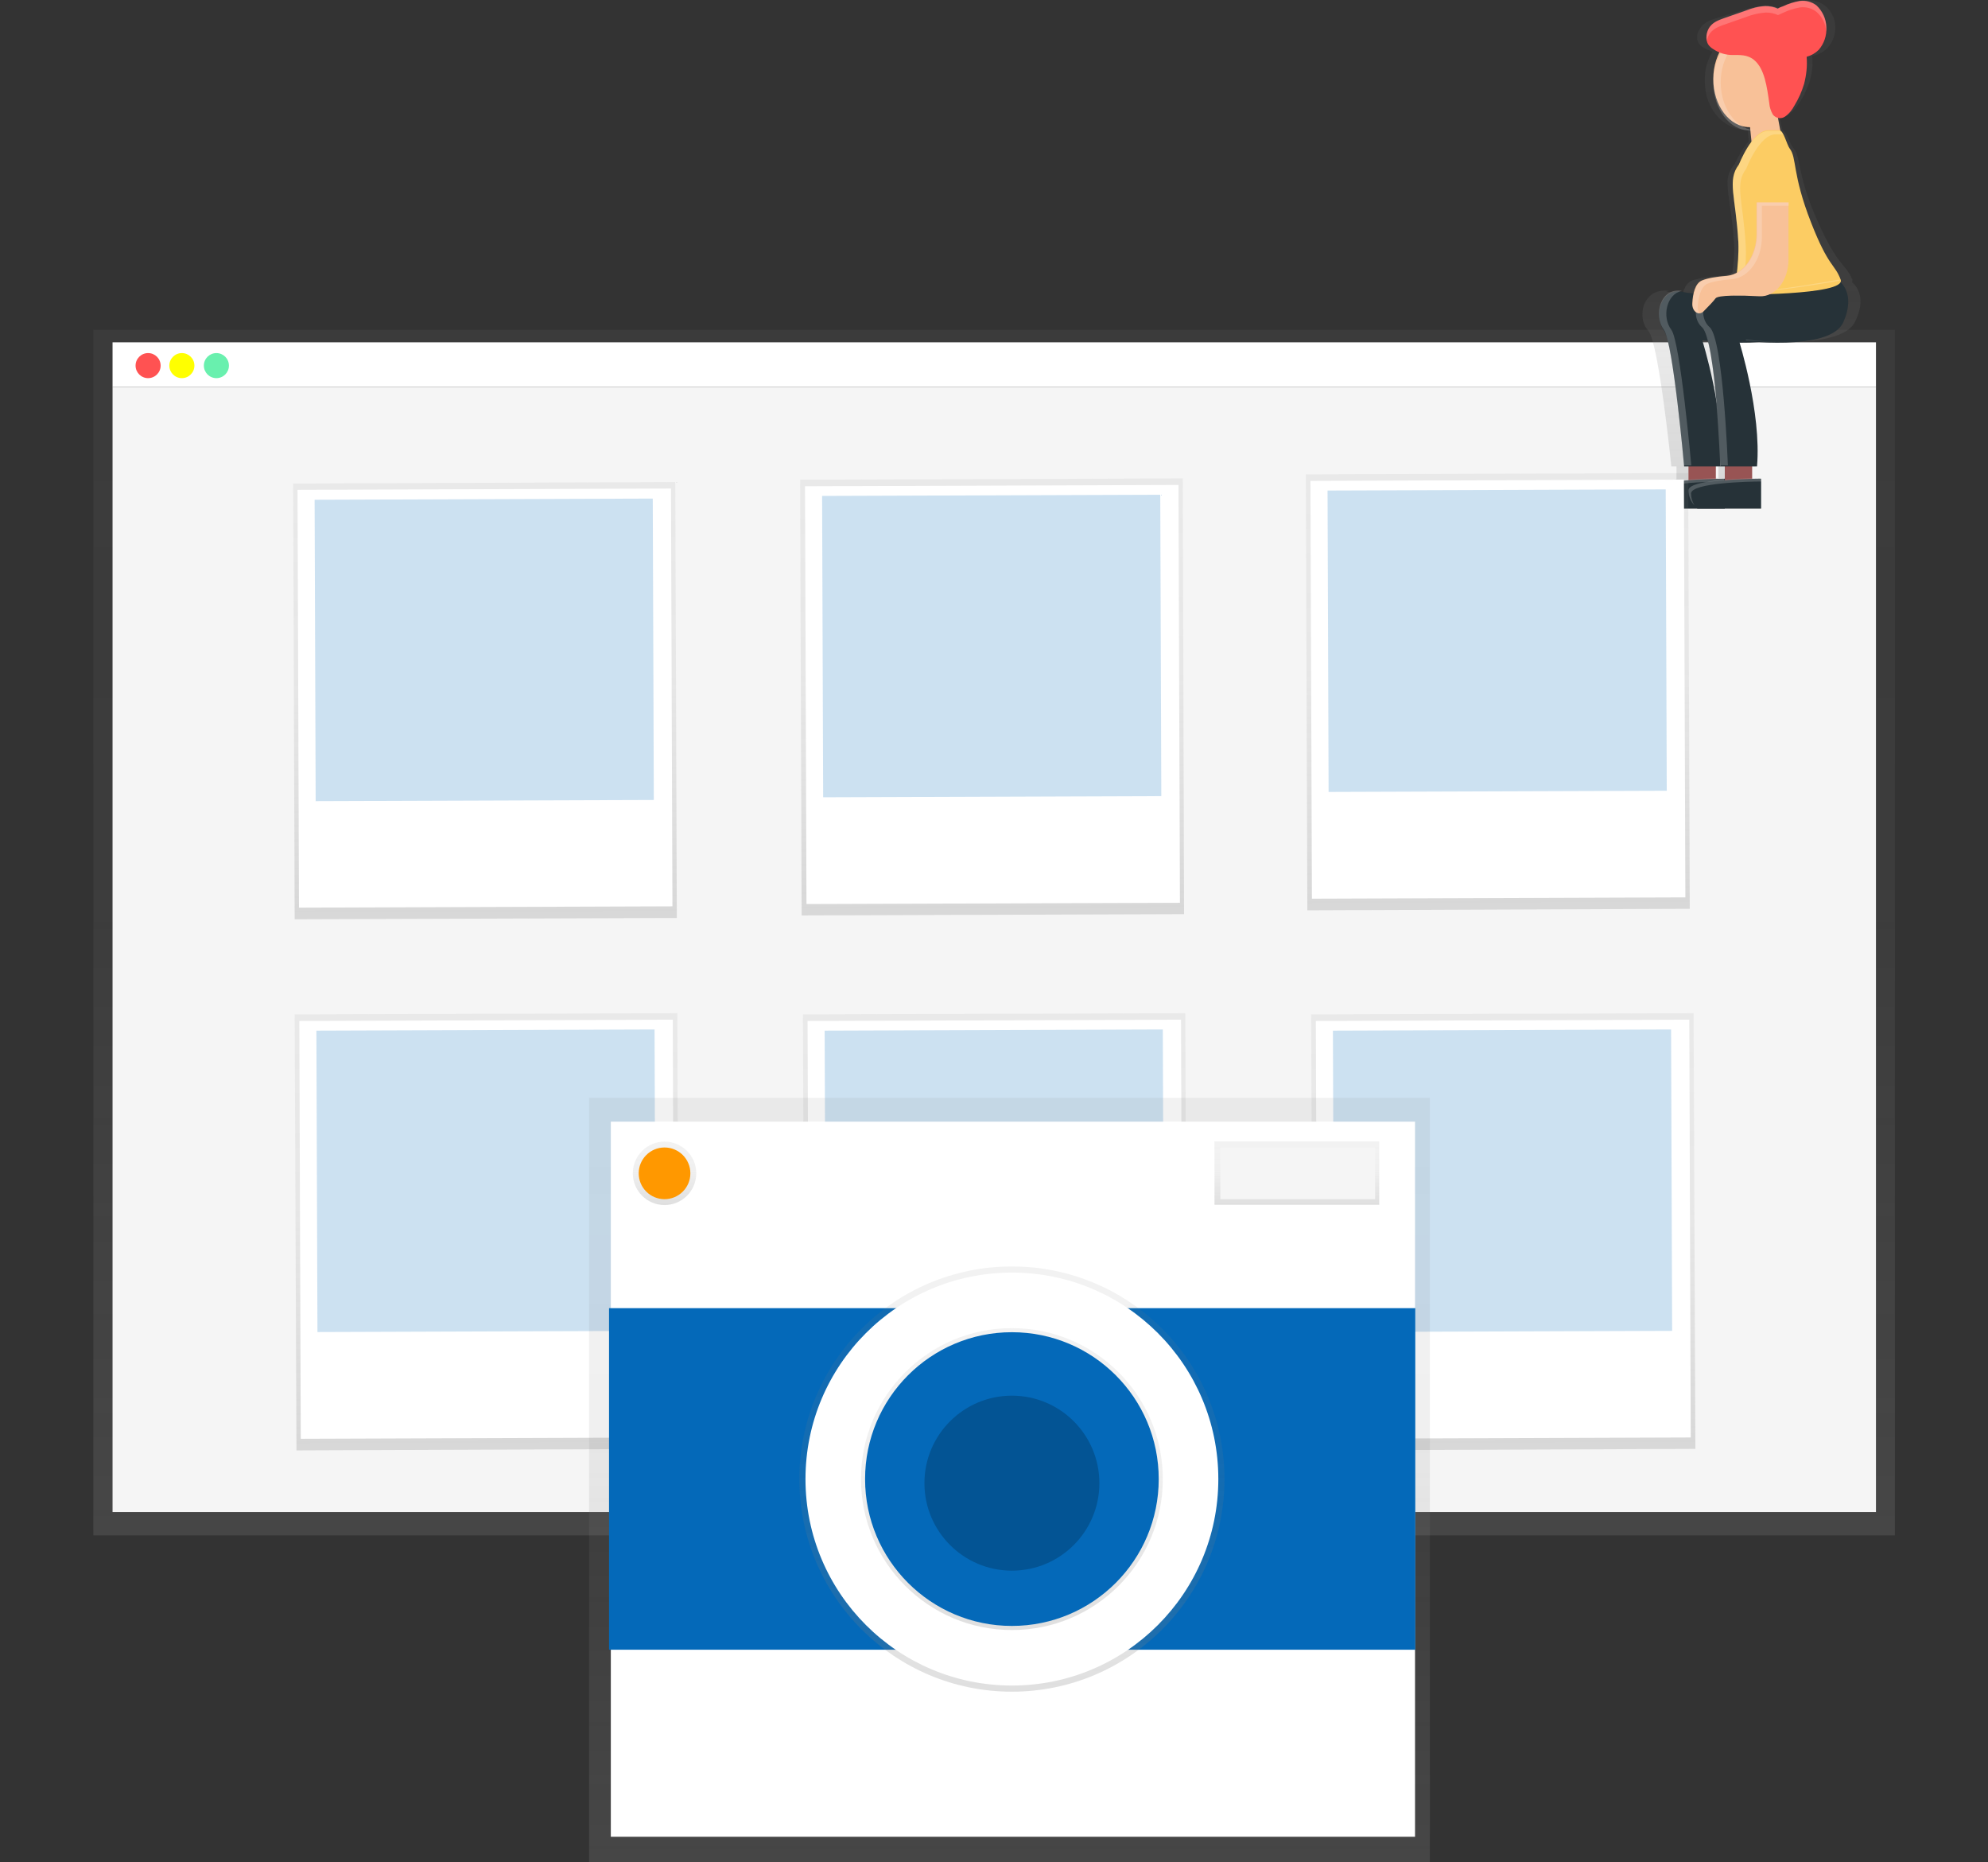 <?xml version="1.0" encoding="utf-8"?>
<!-- Generator: Adobe Illustrator 23.0.2, SVG Export Plug-In . SVG Version: 6.00 Build 0)  -->
<svg version="1.1" id="Layer_1" xmlns="http://www.w3.org/2000/svg" xmlns:xlink="http://www.w3.org/1999/xlink" x="0px" y="0px"
	 viewBox="0 0 777.2 727.9" style="enable-background:new 0 0 777.2 727.9;" xml:space="preserve">
<rect x="0" y="0" width="777.2" height="727.9" fill="#333333" stroke="none"/>
<style type="text/css">
	.st0{fill:url(#SVGID_1_);}
	.st1{fill:#FFFFFF;}
	.st2{fill:#F5F5F5;}
	.st3{fill:#FF5252;}
	.st4{fill:#FFFF00;}
	.st5{fill:#69F0AE;}
	.st6{fill:url(#SVGID_2_);}
	.st7{fill:#985454;}
	.st8{fill:#F8C198;}
	.st9{fill:#263238;}
	.st10{opacity:0.2;}
	.st11{opacity:0.2;fill:#FFFFFF;enable-background:new    ;}
	.st12{fill:#FCCC63;}
	.st13{fill:url(#SVGID_3_);}
	.st14{opacity:0.2;fill:#0469B9;enable-background:new    ;}
	.st15{fill:url(#SVGID_4_);}
	.st16{fill:url(#SVGID_5_);}
	.st17{fill:url(#SVGID_6_);}
	.st18{fill:url(#SVGID_7_);}
	.st19{fill:url(#SVGID_8_);}
	.st20{fill:url(#SVGID_9_);}
	.st21{fill:url(#SVGID_10_);}
	.st22{fill:#FF9800;}
	.st23{fill:url(#SVGID_11_);}
	.st24{fill:#0469B9;}
	.st25{fill:url(#SVGID_12_);}
	.st26{fill:url(#SVGID_13_);}
	.st27{opacity:0.2;enable-background:new    ;}
</style>
<title>photo sharing_1</title>
<g>
	
		<linearGradient id="SVGID_1_" gradientUnits="userSpaceOnUse" x1="388.6" y1="1870.087" x2="388.6" y2="1398.888" gradientTransform="matrix(1 0 0 1 0 -1270)">
		<stop  offset="0" style="stop-color:#808080;stop-opacity:0.25"/>
		<stop  offset="0.54" style="stop-color:#808080;stop-opacity:0.12"/>
		<stop  offset="1" style="stop-color:#808080;stop-opacity:0.1"/>
	</linearGradient>
	<rect x="36.5" y="128.9" class="st0" width="704.3" height="471.2"/>
	<rect x="44" y="133.8" class="st1" width="689.4" height="17.4"/>
	<rect x="44" y="151.2" class="st2" width="689.4" height="439.8"/>
	<circle class="st3" cx="57.9" cy="142.9" r="4.9"/>
	<circle class="st4" cx="71.1" cy="142.9" r="4.9"/>
	<circle class="st5" cx="84.6" cy="142.9" r="4.9"/>
	
		<linearGradient id="SVGID_2_" gradientUnits="userSpaceOnUse" x1="927.687" y1="1567.678" x2="927.687" y2="1369.003" gradientTransform="matrix(1 0 0 1 -244.61 -1368.89)">
		<stop  offset="0" style="stop-color:#808080;stop-opacity:0.25"/>
		<stop  offset="0.54" style="stop-color:#808080;stop-opacity:0.12"/>
		<stop  offset="1" style="stop-color:#808080;stop-opacity:0.1"/>
	</linearGradient>
	<path class="st6" d="M724,110.2c0.2-0.3,0.3-0.7,0.1-1.1c-2.7-6.2-5.4-4.6-13.4-22.4c-8.5-18.9-6.4-25.2-9.6-28.8
		c-1.3-1.4-2.5-6.2-4.3-7.1l-1.1-5.1c1,0.1,2-0.1,2.9-0.5c1.8-1.1,3.2-2.6,4.3-4.3c1.9-2.6,3.3-5.5,4.4-8.5c0.7-2.3,1.2-4.6,1.3-7
		l0,0c0-0.3,0-0.7,0-1l0,0c0-0.8,0-1.7-0.1-2.5c2-0.4,3.9-1.3,5.4-2.6c2-1.9,3.2-4.4,3.5-7.1l0,0c0-0.3,0.1-0.6,0.1-0.8s0-0.7,0-1
		c-0.1-3.3-1.7-6.4-4.3-8.4c-2.2-1.5-4.9-2.1-7.5-1.8c-2.6,0.4-5.2,1.1-7.6,2.1c-0.8,0.3-1.6,0.6-2.3,0.9c-1.8-0.7-3.6-1-5.5-1
		c-3.1,0.2-6.1,0.8-9,1.8l-9.9,3c-2.2,0.7-4.5,1.4-6.1,3.2c-0.2,0.2-0.4,0.4-0.5,0.7l-0.2,0.3c-0.1,0.2-0.2,0.3-0.3,0.5l-0.2,0.3
		c-0.1,0.1-0.1,0.3-0.2,0.4s-0.1,0.3-0.2,0.4l0,0c-0.1,0.5-0.2,1-0.2,1.4l0,0c0,0.2,0,0.5,0,0.7v0.2c0.1,0.8,0.3,1.5,0.8,2.1
		c0.6,0.7,1.3,1.3,2.2,1.7c1,0.5,2,0.9,3,1.3c-2,3.2-3,6.8-3,10.6c0,0.2,0,0.4,0,0.6s0,0.4,0,0.6c0,10.4,7.3,18.8,16.4,18.8h0.3
		l0.5,4.4c-2.3,2.7-4.1,5.8-5.6,9c-1.9,2.1-2.9,4.9-2.7,7.8c0,4.9,1.8,11.5,2.5,22.8c0,0.8,0.1,1.6,0.1,2.4c0,3.1-0.3,6.2-0.7,9.3
		c-0.2,0.1-0.4,0.2-0.5,0.3c-0.4,0.2-0.9,0.3-1.3,0.5c-0.9,0.3-1.8,0.4-2.7,0.5l-1.6,0.1c-1.6,0.1-3.2,0.3-4.7,0.6
		c-1.7,0.2-3.3,0.6-4.9,1.1c-0.9,0.4-1.7,1-2.3,1.8c-0.2,0.3-0.5,0.7-0.6,1.1c-0.1,0.2-0.2,0.4-0.3,0.6c-0.2,0.4-0.3,0.8-0.4,1.3
		c0,0.1-0.1,0.3-0.1,0.4c-1.5,0-3-0.2-4.5-0.5c-0.7-0.2-1.4-0.3-2.1-0.3c0.4-0.1,0.8-0.2,1.2-0.3c-6.7-1-10.4,4-10.4,9
		c-0.1,2.4,0.7,4.8,2.3,6.6c4.1,4.6,9,53,9,53h2v5.1c-8.3,0.6-16.7,1.8-16.7,4.1s1,4.4,2.7,5.9c-0.1-0.2-0.2-0.4-0.3-0.5
		c0.6,0.7,1.3,1.3,2.1,1.9h45.1v-10.6h0.1v-1.3c0,0-1.6,0-4.2,0v-4.6h2c1.8-18.9-6.2-43.4-7.9-48.4c2.8,0,5.8,0,8.7-0.2
		c12.4,0.6,33.8,0.5,38.1-7.7C729.8,116.8,726,111.9,724,110.2z M661.5,132.9c0,0,0.9,0.1,2.5,0.2c1.7,5.5,3,14.6,3.8,23.5
		C666.3,148.6,664.2,140.7,661.5,132.9L661.5,132.9z M679.6,49.1c1.1,0.3,2.3,0.4,3.4,0.4h0.1l0.1,0.9
		C682,50.2,680.8,49.7,679.6,49.1z M671.8,187h-0.3v-0.2c0,0-1.5,0-3.8,0v-4.6h4.1V187z"/>
	<rect x="660.1" y="177.7" class="st7" width="10.7" height="11.7"/>
	<rect x="674.3" y="177.7" class="st7" width="10.7" height="11.7"/>
	<ellipse class="st8" cx="684" cy="30.9" rx="14.2" ry="18.8"/>
	<polygon class="st8" points="697.3,57.9 685,57.9 683.1,39.2 693.8,39.2 	"/>
	<path class="st9" d="M704.5,109.6c0,0,7.1,4.7,1.8,16.4s-40.8,7-40.8,7s8.9,28.2,7.1,49.3h-14.2c0,0-4.3-48.4-7.8-53
		c-4.5-6-1.1-17.4,7.8-15.1S704.5,109.6,704.5,109.6z"/>
	<g class="st10">
		<path class="st1" d="M668.3,132.7c4.6,0.6,9.2,0.9,13.9,0.9c-4.6,0-9.2-0.2-13.8-0.6L668.3,132.7z"/>
		<path class="st1" d="M665.2,114.4c13.9-0.4,39.3-5.1,39.3-5.1c0.2,0.1,0.4,0.3,0.5,0.4C697.8,110.9,676,114.7,665.2,114.4z"/>
		<path class="st1" d="M657.5,113.7c-6,1.2-7.9,10.2-4.1,15.2c3.5,4.6,7.8,53,7.8,53h-2.9c0,0-4.3-48.4-7.8-53
			C646.2,123.2,649.2,112.2,657.5,113.7z"/>
	</g>
	<path class="st9" d="M674.3,187.1c0,0-28.4,0-28.4,4.7c0,2.8,1.3,5.4,3.5,7h24.9V187.1z"/>
	<path class="st11" d="M674,186.9v1.3c-5,0-27.5,0.5-27.5,4.7c0,1.6,0.4,3.2,1.3,4.6c-1.5-1.6-2.3-3.7-2.3-5.9
		C645.6,186.9,674,186.9,674,186.9z"/>
	<path class="st9" d="M718.8,109.6c0,0,7.1,4.7,1.8,16.4s-40.8,7-40.8,7s8.9,28.2,7.1,49.3h-14.3c0,0-1.8-49.3-7.1-54
		s-1.8-16.4,7.1-14.1S718.8,109.6,718.8,109.6z"/>
	<path class="st9" d="M688.5,187.1c0,0-28.4,0-28.4,4.7c0,2.8,1.3,5.4,3.5,7h24.9V187.1z"/>
	<path class="st12" d="M691.3,50.9h4.3c1.7,0,2.9,5.6,4.1,7.2c2.8,3.6,0.9,9.9,8.3,28.8c6.9,17.7,9.3,16.2,11.6,22.4
		s-41.8,5.9-41.8,5.9s2.2-11.9,1.8-20.6c-1-17.9-4.5-24.1,0.2-30.3C679.8,64.4,685,50.9,691.3,50.9z"/>
	<path class="st11" d="M684,13.4c0.5,0,1,0,1.5,0.1c-7.2,1-12.8,9-12.8,18.7s5.6,17.7,12.8,18.7c-0.5,0.1-1,0.1-1.5,0.1
		c-7.8,0-14.2-8.4-14.2-18.8S676.2,13.4,684,13.4z"/>
	<path class="st3" d="M668.5,10.4c1.4-1.8,3.4-2.5,5.3-3.2l8.6-3c2.5-1,5.1-1.7,7.8-1.8c1.6,0,3.3,0.3,4.8,1c0.6-0.4,1.3-0.7,2-0.9
		c2.1-1,4.3-1.7,6.6-2.1c2.3-0.3,4.7,0.3,6.6,1.8c2.3,2.2,3.7,5.2,3.8,8.4c0.2,3.3-0.9,6.5-3,8.9c-1.3,1.3-2.9,2.2-4.7,2.7
		c0.3,3.6-0.1,7.1-1,10.6c-0.9,3-2.2,5.9-3.8,8.5c-0.9,1.7-2.1,3.2-3.7,4.3c-1.5,1-3.5,0.7-4.7-0.8c-0.8-1.4-1.3-2.9-1.4-4.4
		c-0.9-6.3-1.8-13.6-6-17c-2.6-2.1-5.5-1.9-8.4-1.9c-2.7,0-5.3-0.8-7.5-2.3c-0.7-0.4-1.4-1-1.9-1.7
		C666.5,15.4,667.1,12.2,668.5,10.4z"/>
	<g class="st10">
		<path class="st1" d="M710.2,4.7c-1.8-1.5-4.2-2.1-6.5-1.8c-2.3,0.4-4.5,1.1-6.6,2.1c-0.7,0.3-1.4,0.6-2,0.9c-1.5-0.7-3.1-1-4.8-1
			c-2.7,0.2-5.3,0.8-7.8,1.8l-8.6,3c-1.9,0.7-3.9,1.4-5.3,3.2c-0.7,0.9-1.1,1.9-1.3,3c-0.4-2,0.1-4,1.3-5.6c1.4-1.8,3.4-2.5,5.3-3.2
			l8.6-3c2.5-1,5.1-1.7,7.8-1.8c1.6,0,3.3,0.3,4.8,1c0.6-0.4,1.3-0.7,2-0.9c2.1-1,4.3-1.7,6.6-2.1c2.3-0.3,4.7,0.4,6.5,1.8
			c2.3,2.2,3.7,5.2,3.8,8.4c0,0.6,0,1.2-0.1,1.8C713.8,9.4,712.5,6.7,710.2,4.7z"/>
		<path class="st1" d="M706.3,24.6c0,0.3,0,0.7,0,1C706.3,25.3,706.3,24.9,706.3,24.6L706.3,24.6z"/>
	</g>
	<path class="st11" d="M679.6,94.9c-1-17.9-4.5-24.1,0.2-30.3c0,0,5-13.4,11.5-13.4h4.3c0.5,0,1,0.5,1.4,1.3h-2.8
		c-6.4,0-11.5,13.4-11.5,13.4c-4.7,6.2-1.2,12.4-0.2,30.3c0.4,7-1,16-1.5,19.3H678C678,115.4,680.1,103.6,679.6,94.9z"/>
	<rect x="684.8" y="69.1" class="st12" width="15.5" height="14.1"/>
	<g class="st10">
		<path class="st1" d="M679.5,114.4c13.9-0.4,39.3-5.1,39.3-5.1c0.2,0.1,0.4,0.3,0.5,0.4C712,110.9,690,114.7,679.5,114.4z"/>
		<path class="st1" d="M671.8,113.7c-6.1,1.2-8,10.3-3.4,14.2c5.3,4.7,7.1,54,7.1,54h-3c0,0-1.8-49.3-7.1-54
			C660.3,123.4,663.5,112.2,671.8,113.7z"/>
		<path class="st1" d="M682.5,132.7c4.6,0.6,9.2,0.9,13.9,0.9c-4.6,0-9.2-0.2-13.8-0.6L682.5,132.7z"/>
	</g>
	<path class="st8" d="M699.2,79.1v22.4c0,8.1-5.1,14.6-11.3,14.3c-7.5-0.4-16.2-0.5-17.2,0.8c-0.8,1.1-2.8,3.2-4.7,5.1
		s-4.6,0-4.4-3.2c0.2-3.8,1.1-7.8,3.8-8.9c2.1-0.9,5.9-1.5,9.7-1.8c6.5-0.6,11.6-7.8,11.6-16.5V79.1H699.2z"/>
	<path class="st11" d="M661.8,118.6c0.2-3.8,1.1-7.8,3.8-8.9c2.1-0.9,5.9-1.5,9.7-1.8c6.5-0.6,11.6-7.8,11.6-16.5V79.1h12.4v1.3
		h-10.5v12.2c0,8.7-5.1,15.9-11.6,16.5c-3.8,0.3-7.6,0.9-9.7,1.8c-2.6,1.2-3.5,5.2-3.8,8.9c-0.1,0.9,0.2,1.9,0.7,2.7
		C662.8,122.4,661.5,120.8,661.8,118.6z"/>
	<path class="st11" d="M688.6,186.9v1.3c-5,0-27.5,0.5-27.5,4.7c0,1.6,0.5,3.2,1.3,4.6c-1.5-1.6-2.3-3.7-2.3-5.9
		C660.2,186.9,688.6,186.9,688.6,186.9z"/>
	
		<linearGradient id="SVGID_3_" gradientUnits="userSpaceOnUse" x1="422.421" y1="1722.137" x2="422.421" y2="1551.737" gradientTransform="matrix(1 -3.490651e-03 3.490651e-03 1 -237.834 -1154.036)">
		<stop  offset="0" style="stop-color:#808080;stop-opacity:0.25"/>
		<stop  offset="0.54" style="stop-color:#808080;stop-opacity:0.12"/>
		<stop  offset="1" style="stop-color:#808080;stop-opacity:0.1"/>
	</linearGradient>
	<polygon class="st13" points="115.2,396.5 264.8,396 265.3,566.3 115.9,566.9 	"/>
	
		<rect x="117.3" y="398.8" transform="matrix(1 -3.490630e-03 3.490630e-03 1 -1.676 0.667)" class="st1" width="146" height="163.3"/>
	
		<rect id="b2ae9909-950a-48f1-9bb3-12cdfe841228" x="123.9" y="402.6" transform="matrix(1 -3.490630e-03 3.490630e-03 1 -1.61 0.666)" class="st14" width="132.2" height="117.8"/>
	
		<linearGradient id="SVGID_4_" gradientUnits="userSpaceOnUse" x1="621.12" y1="1722.831" x2="621.12" y2="1552.431" gradientTransform="matrix(1 -3.490651e-03 3.490651e-03 1 -237.837 -1154.036)">
		<stop  offset="0" style="stop-color:#808080;stop-opacity:0.25"/>
		<stop  offset="0.54" style="stop-color:#808080;stop-opacity:0.12"/>
		<stop  offset="1" style="stop-color:#808080;stop-opacity:0.1"/>
	</linearGradient>
	<polygon class="st15" points="313.9,396.5 463.4,396 464,566.3 314.5,566.9 	"/>
	
		<rect x="316" y="398.8" transform="matrix(1 -3.490630e-03 3.490630e-03 1 -1.675 1.361)" class="st1" width="146" height="163.3"/>
	
		<rect x="322.6" y="402.6" transform="matrix(1 -3.490630e-03 3.490630e-03 1 -1.609 1.359)" class="st14" width="132.2" height="117.8"/>
	
		<linearGradient id="SVGID_5_" gradientUnits="userSpaceOnUse" x1="819.811" y1="1723.514" x2="819.811" y2="1553.114" gradientTransform="matrix(1 -3.490651e-03 3.490651e-03 1 -237.829 -1154.026)">
		<stop  offset="0" style="stop-color:#808080;stop-opacity:0.25"/>
		<stop  offset="0.54" style="stop-color:#808080;stop-opacity:0.12"/>
		<stop  offset="1" style="stop-color:#808080;stop-opacity:0.1"/>
	</linearGradient>
	<polygon class="st16" points="512.6,396.5 662.1,396 662.8,566.3 513.2,566.9 	"/>
	
		<rect x="514.7" y="398.8" transform="matrix(1 -3.490630e-03 3.490630e-03 1 -1.673 2.054)" class="st1" width="146" height="163.3"/>
	
		<rect x="521.3" y="402.6" transform="matrix(1 -3.490630e-03 3.490630e-03 1 -1.607 2.053)" class="st14" width="132.2" height="117.8"/>
	
		<linearGradient id="SVGID_6_" gradientUnits="userSpaceOnUse" x1="422.445" y1="1514.557" x2="422.445" y2="1344.157" gradientTransform="matrix(1 -3.490651e-03 3.490651e-03 1 -237.834 -1154.034)">
		<stop  offset="0" style="stop-color:#808080;stop-opacity:0.25"/>
		<stop  offset="0.54" style="stop-color:#808080;stop-opacity:0.12"/>
		<stop  offset="1" style="stop-color:#808080;stop-opacity:0.1"/>
	</linearGradient>
	<polygon class="st17" points="114.6,189 264,188.4 264.6,358.8 115.2,359.3 	"/>
	
		<rect x="116.6" y="191.2" transform="matrix(1 -3.490630e-03 3.490630e-03 1 -0.951 0.663)" class="st1" width="146" height="163.3"/>
	
		<rect x="123.2" y="195.1" transform="matrix(1 -3.490630e-03 3.490630e-03 1 -0.885 0.662)" class="st14" width="132.2" height="117.8"/>
	
		<linearGradient id="SVGID_7_" gradientUnits="userSpaceOnUse" x1="818.447" y1="1512.417" x2="818.447" y2="1342.017" gradientTransform="matrix(1 -3.490651e-03 3.490651e-03 1 -237.829 -1154.034)">
		<stop  offset="0" style="stop-color:#808080;stop-opacity:0.25"/>
		<stop  offset="0.54" style="stop-color:#808080;stop-opacity:0.12"/>
		<stop  offset="1" style="stop-color:#808080;stop-opacity:0.1"/>
	</linearGradient>
	<polygon class="st18" points="510.5,185.4 660,184.9 660.6,355.2 511.1,355.8 	"/>
	
		<rect x="512.6" y="187.7" transform="matrix(1 -3.490630e-03 3.490630e-03 1 -0.937 2.046)" class="st1" width="146" height="163.3"/>
	
		<rect x="519.2" y="191.5" transform="matrix(1 -3.490630e-03 3.490630e-03 1 -0.87 2.044)" class="st14" width="132.2" height="117.8"/>
	
		<linearGradient id="SVGID_8_" gradientUnits="userSpaceOnUse" x1="620.787" y1="1513.749" x2="620.787" y2="1343.427" gradientTransform="matrix(1 -3.490651e-03 3.490651e-03 1 -237.827 -1154.034)">
		<stop  offset="0" style="stop-color:#808080;stop-opacity:0.25"/>
		<stop  offset="0.54" style="stop-color:#808080;stop-opacity:0.12"/>
		<stop  offset="1" style="stop-color:#808080;stop-opacity:0.1"/>
	</linearGradient>
	<polygon class="st19" points="312.8,187.5 462.4,187 462.9,357.3 313.4,357.8 	"/>
	
		<rect x="315" y="189.8" transform="matrix(1 -3.490630e-03 3.490630e-03 1 -0.945 1.356)" class="st1" width="146" height="163.3"/>
	
		<rect x="321.6" y="193.6" transform="matrix(1 -3.490630e-03 3.490630e-03 1 -0.879 1.355)" class="st14" width="132.2" height="117.8"/>
	
		<linearGradient id="SVGID_9_" gradientUnits="userSpaceOnUse" x1="394.7" y1="1997.787" x2="394.7" y2="1699.088" gradientTransform="matrix(1 0 0 1 0 -1270)">
		<stop  offset="0" style="stop-color:#808080;stop-opacity:0.25"/>
		<stop  offset="0.54" style="stop-color:#808080;stop-opacity:0.12"/>
		<stop  offset="1" style="stop-color:#808080;stop-opacity:0.1"/>
	</linearGradient>
	<rect x="230.3" y="429.1" class="st20" width="328.7" height="298.7"/>
	<rect x="238.8" y="438.4" class="st1" width="314.4" height="279.5"/>
	
		<linearGradient id="SVGID_10_" gradientUnits="userSpaceOnUse" x1="259.85" y1="1740.987" x2="259.85" y2="1716.148" gradientTransform="matrix(1 0 0 1 0 -1270)">
		<stop  offset="0" style="stop-color:#808080;stop-opacity:0.25"/>
		<stop  offset="0.54" style="stop-color:#808080;stop-opacity:0.12"/>
		<stop  offset="1" style="stop-color:#808080;stop-opacity:0.1"/>
	</linearGradient>
	<circle class="st21" cx="259.8" cy="458.6" r="12.4"/>
	<circle class="st22" cx="259.8" cy="458.6" r="10.1"/>
	
		<linearGradient id="SVGID_11_" gradientUnits="userSpaceOnUse" x1="507.05" y1="1740.967" x2="507.05" y2="1716.127" gradientTransform="matrix(1 0 0 1 0 -1270)">
		<stop  offset="0" style="stop-color:#808080;stop-opacity:0.25"/>
		<stop  offset="0.54" style="stop-color:#808080;stop-opacity:0.12"/>
		<stop  offset="1" style="stop-color:#808080;stop-opacity:0.1"/>
	</linearGradient>
	<rect x="474.8" y="446.1" class="st23" width="64.4" height="24.8"/>
	<rect x="477.1" y="448.5" class="st2" width="60.5" height="20.2"/>
	<rect x="238.1" y="511.3" class="st24" width="315.2" height="133.5"/>
	
		<linearGradient id="SVGID_12_" gradientUnits="userSpaceOnUse" x1="395.65" y1="1931.187" x2="395.65" y2="1764.987" gradientTransform="matrix(1 0 0 1 0 -1270)">
		<stop  offset="0" style="stop-color:#808080;stop-opacity:0.25"/>
		<stop  offset="0.54" style="stop-color:#808080;stop-opacity:0.12"/>
		<stop  offset="1" style="stop-color:#808080;stop-opacity:0.1"/>
	</linearGradient>
	<circle class="st25" cx="395.6" cy="578.1" r="83.1"/>
	<circle class="st1" cx="395.6" cy="578.1" r="80.7"/>
	
		<linearGradient id="SVGID_13_" gradientUnits="userSpaceOnUse" x1="395.65" y1="1907.087" x2="395.65" y2="1789.087" gradientTransform="matrix(1 0 0 1 0 -1270)">
		<stop  offset="0" style="stop-color:#808080;stop-opacity:0.25"/>
		<stop  offset="0.54" style="stop-color:#808080;stop-opacity:0.12"/>
		<stop  offset="1" style="stop-color:#808080;stop-opacity:0.1"/>
	</linearGradient>
	<circle class="st26" cx="395.6" cy="578.1" r="59"/>
	<circle class="st24" cx="395.6" cy="578.1" r="57.4"/>
	<circle class="st24" cx="395.6" cy="579.7" r="34.2"/>
	<circle class="st27" cx="395.6" cy="579.7" r="34.2"/>
</g>
</svg>
